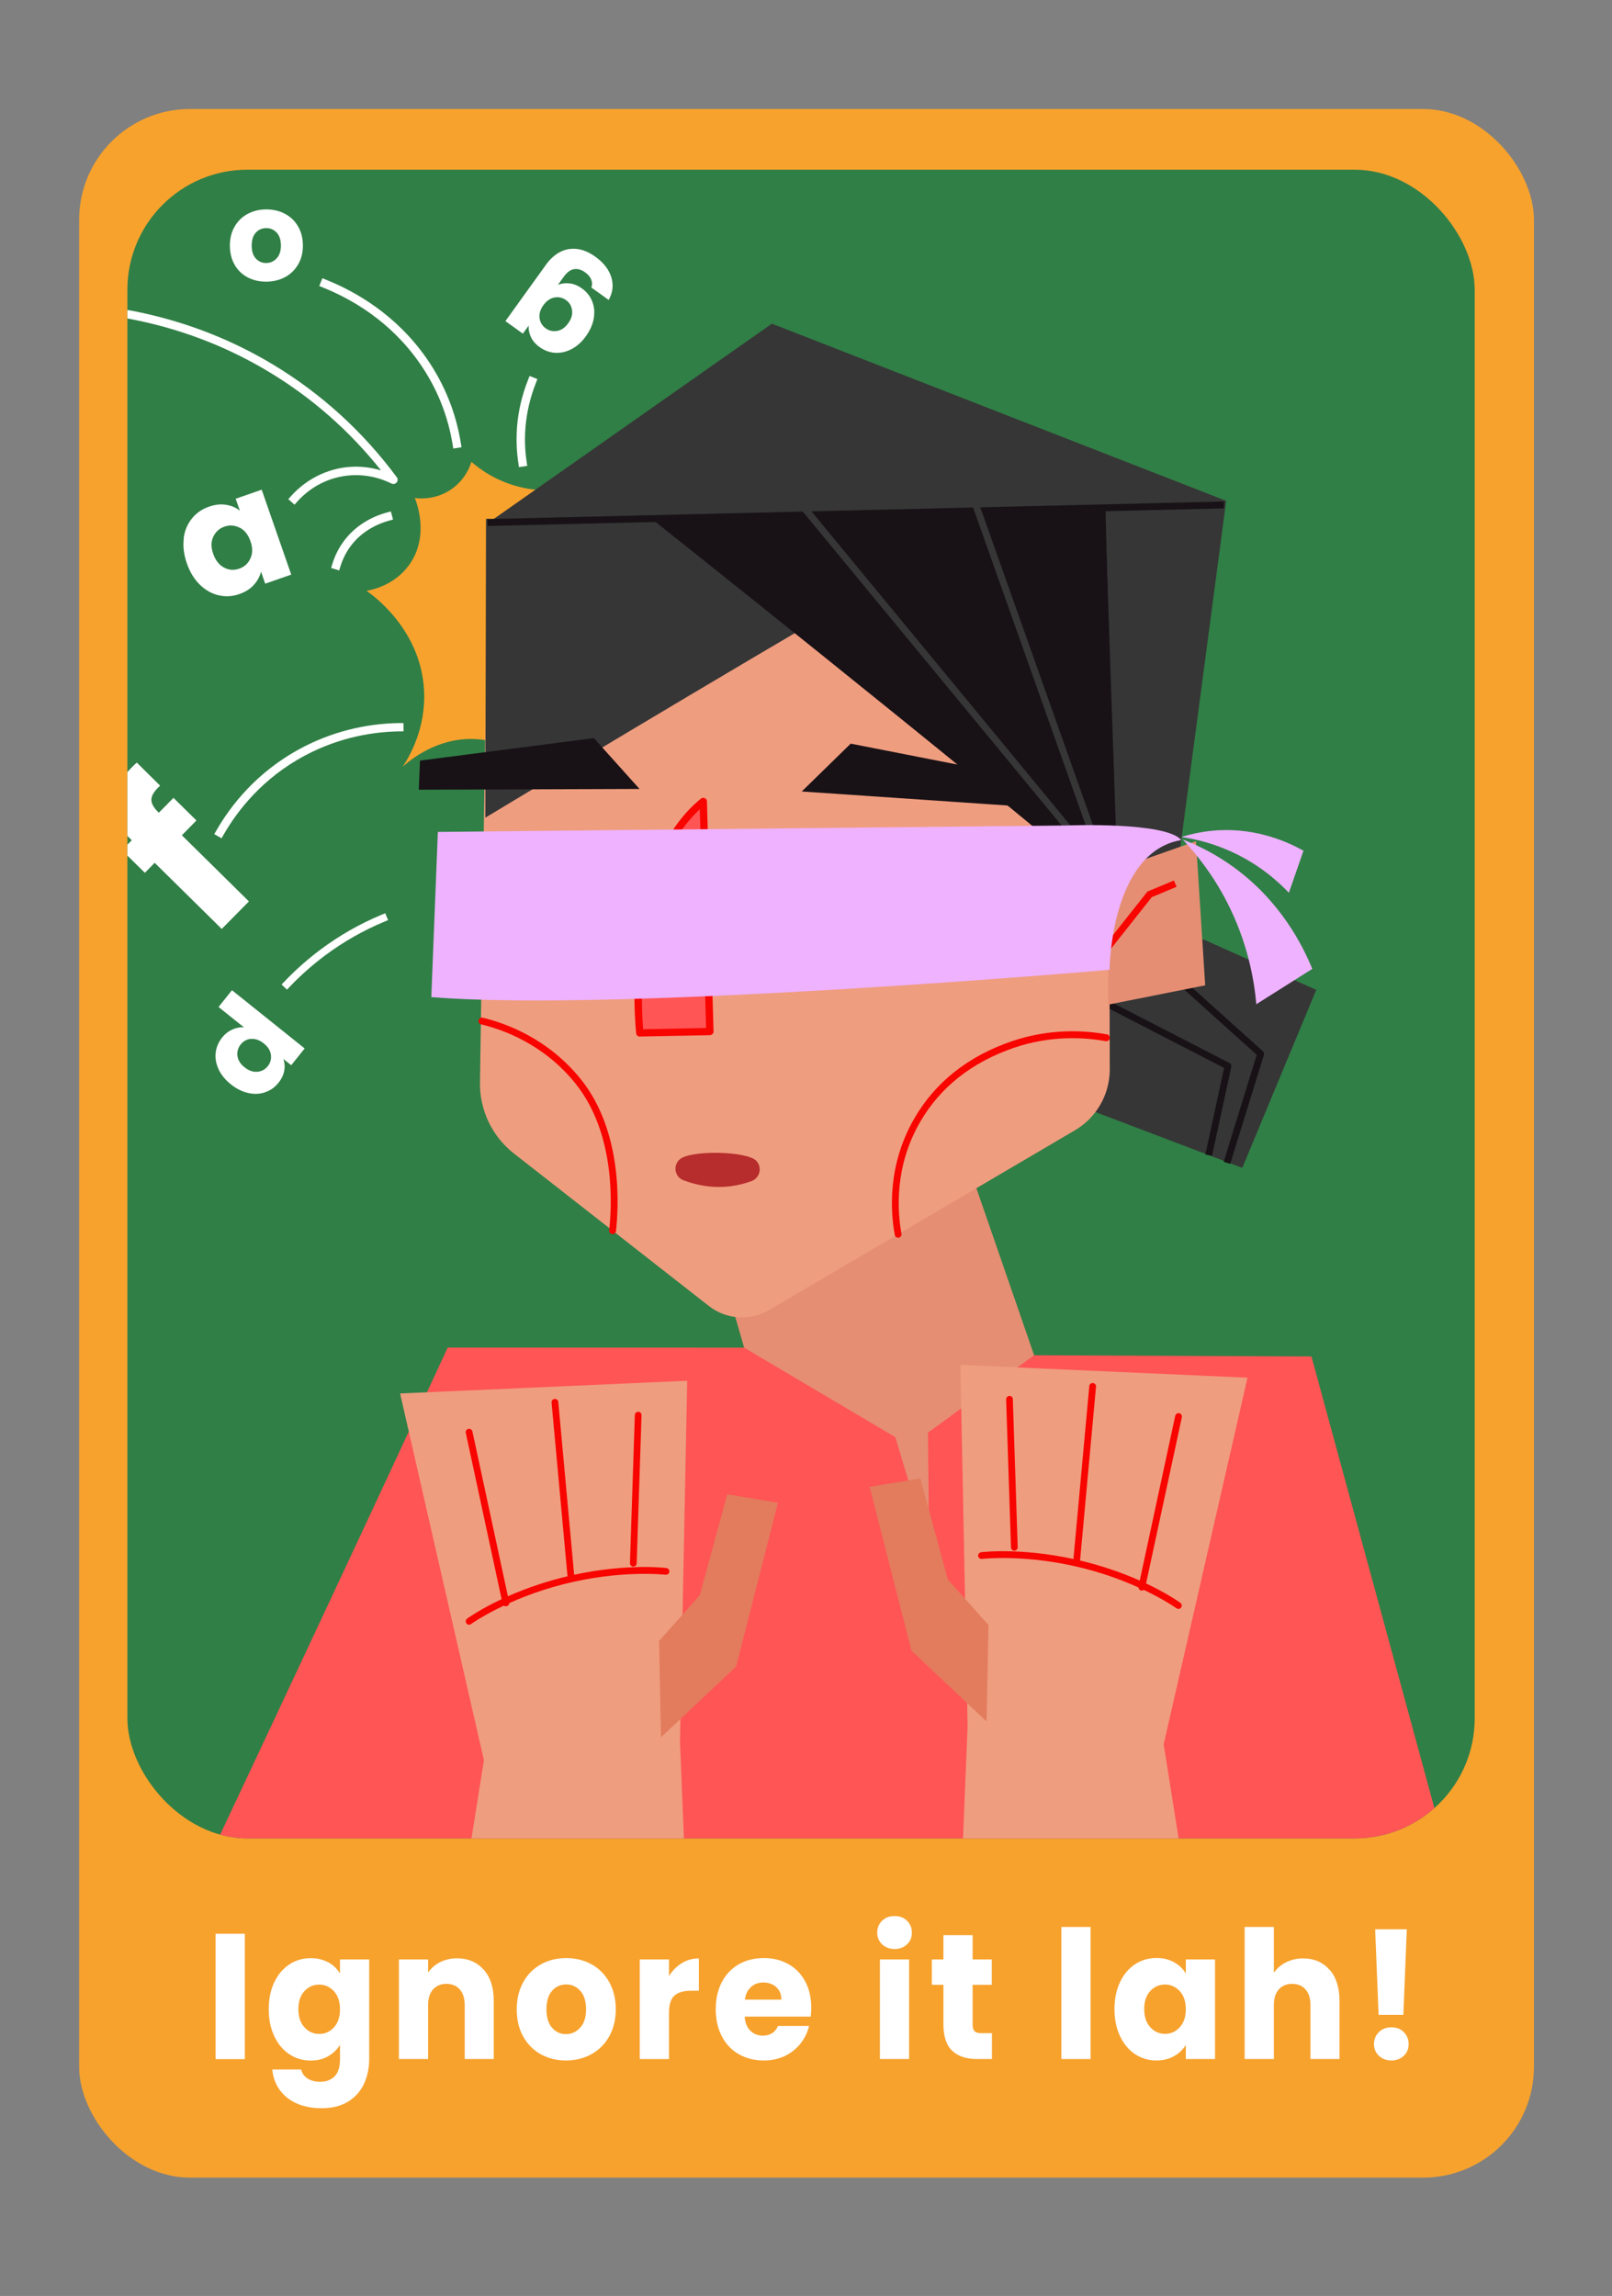 <?xml version="1.0" encoding="UTF-8"?>
<svg id="Layer_2" data-name="Layer 2" xmlns="http://www.w3.org/2000/svg" xmlns:xlink="http://www.w3.org/1999/xlink" viewBox="0 0 192.07 273.58">
  <rect x="0" y="0" width="192.07" height="273.58" fill="#808080" stroke="none"/>
  <defs>
    <style>
      .cls-1 {
        fill: #fff;
      }

      .cls-2 {
        fill: #181216;
      }

      .cls-3 {
        fill: #ef9d7f;
      }

      .cls-4 {
        fill: #363636;
      }

      .cls-5 {
        fill: #eeb2ff;
      }

      .cls-6 {
        fill: #f55;
      }

      .cls-7 {
        fill: #e58e73;
      }

      .cls-8 {
        fill: #f80500;
      }

      .cls-9 {
        fill: #307f46;
      }

      .cls-10 {
        clip-path: url(#clippath);
      }

      .cls-11 {
        fill: none;
      }

      .cls-12 {
        fill: #b72c2c;
      }

      .cls-13 {
        fill: #e27c5d;
      }

      .cls-14 {
        fill: #f7a22d;
      }
    </style>
    <clipPath id="clippath">
      <rect class="cls-11" x="15.18" y="20.22" width="160.53" height="198.84" rx="14.3" ry="14.3"/>
    </clipPath>
  </defs>
  <rect class="cls-14" x="9.43" y="12.99" width="173.34" height="246.49" rx="13.2" ry="13.2"/>
  <rect class="cls-9" x="15.18" y="20.22" width="160.53" height="198.84" rx="14.3" ry="14.3"/>
  <g>
    <path class="cls-1" d="M29.17,230.42v14.94h-3.48v-14.94h3.48Z"/>
    <path class="cls-1" d="M39.12,233.82c.6,.34,1.07,.79,1.39,1.34v-1.68h3.48v11.85c0,1.09-.21,2.08-.62,2.97-.41,.89-1.04,1.59-1.89,2.12s-1.9,.79-3.16,.79c-1.68,0-3.04-.42-4.09-1.24-1.04-.83-1.64-1.95-1.79-3.37h3.44c.11,.45,.37,.81,.77,1.07,.41,.26,.91,.39,1.5,.39,.72,0,1.29-.22,1.72-.65,.43-.43,.64-1.12,.64-2.07v-1.68c-.34,.55-.81,1-1.4,1.35s-1.29,.52-2.09,.52c-.94,0-1.78-.25-2.54-.75-.76-.5-1.36-1.22-1.8-2.15-.44-.93-.66-2-.66-3.22s.22-2.29,.66-3.21,1.04-1.63,1.8-2.13c.76-.5,1.61-.74,2.54-.74,.8,0,1.5,.17,2.11,.51Zm.67,3.45c-.48-.52-1.07-.79-1.76-.79s-1.28,.26-1.76,.78c-.48,.52-.72,1.23-.72,2.14s.24,1.63,.72,2.16,1.07,.8,1.76,.8,1.28-.26,1.76-.79c.48-.52,.72-1.24,.72-2.15s-.24-1.62-.72-2.15Z"/>
    <path class="cls-1" d="M57.64,234.7c.79,.9,1.19,2.14,1.19,3.71v6.94h-3.46v-6.45c0-.79-.2-1.41-.59-1.85-.39-.44-.92-.66-1.59-.66s-1.19,.22-1.59,.66c-.39,.44-.59,1.06-.59,1.85v6.45h-3.48v-11.87h3.48v1.57c.35-.52,.83-.94,1.42-1.24s1.27-.46,2.01-.46c1.33,0,2.39,.45,3.18,1.35Z"/>
    <path class="cls-1" d="M64.43,244.78c-.89-.5-1.59-1.21-2.1-2.13-.51-.92-.76-2-.76-3.23s.26-2.29,.77-3.22c.51-.93,1.22-1.64,2.12-2.14,.9-.5,1.9-.74,3.01-.74s2.12,.25,3.01,.74c.9,.5,1.6,1.21,2.12,2.14,.51,.93,.77,2,.77,3.22s-.26,2.29-.78,3.22c-.52,.93-1.23,1.64-2.14,2.14-.9,.5-1.91,.74-3.02,.74s-2.11-.25-3-.74Zm4.7-3.17c.47-.51,.7-1.24,.7-2.19s-.23-1.68-.68-2.19c-.46-.51-1.01-.77-1.68-.77s-1.24,.25-1.69,.76c-.45,.5-.67,1.24-.67,2.2s.22,1.68,.66,2.19c.44,.51,.99,.77,1.66,.77s1.23-.26,1.7-.77Z"/>
    <path class="cls-1" d="M81.24,233.92c.61-.38,1.29-.56,2.03-.56v3.85h-.96c-.87,0-1.52,.2-1.95,.58-.43,.39-.65,1.07-.65,2.05v5.51h-3.48v-11.87h3.48v1.98c.41-.65,.92-1.17,1.53-1.54Z"/>
    <path class="cls-1" d="M96.6,240.29h-7.87c.05,.74,.28,1.3,.68,1.69,.4,.39,.89,.58,1.48,.58,.87,0,1.47-.38,1.81-1.15h3.7c-.19,.78-.53,1.48-1.03,2.11-.5,.62-1.12,1.11-1.86,1.47-.75,.35-1.58,.53-2.5,.53-1.11,0-2.1-.25-2.97-.74s-1.55-1.21-2.03-2.13-.73-2-.73-3.23,.24-2.31,.72-3.23,1.16-1.63,2.02-2.13c.87-.5,1.87-.74,2.99-.74s2.07,.24,2.93,.72,1.52,1.17,2,2.06,.72,1.94,.72,3.13c0,.34-.02,.69-.06,1.06Zm-3.5-2.02c0-.62-.2-1.12-.61-1.49-.41-.37-.92-.55-1.53-.55s-1.08,.18-1.47,.53c-.4,.35-.65,.86-.74,1.51h4.35Z"/>
    <path class="cls-1" d="M105.1,231.68c-.39-.38-.58-.84-.58-1.39s.19-1.04,.58-1.42c.39-.38,.88-.56,1.5-.56s1.09,.19,1.47,.56c.39,.38,.58,.85,.58,1.42s-.19,1.02-.58,1.39c-.39,.38-.88,.56-1.47,.56s-1.11-.19-1.5-.56Zm3.22,1.8v11.87h-3.48v-11.87h3.48Z"/>
    <path class="cls-1" d="M118.19,242.27v3.08h-1.77c-1.26,0-2.25-.32-2.95-.97s-1.06-1.7-1.06-3.16v-4.72h-1.38v-3.02h1.38v-2.89h3.48v2.89h2.28v3.02h-2.28v4.77c0,.35,.08,.61,.24,.77,.16,.16,.43,.23,.81,.23h1.24Z"/>
    <path class="cls-1" d="M129.94,229.61v15.74h-3.48v-15.74h3.48Z"/>
    <path class="cls-1" d="M133.45,236.18c.44-.92,1.04-1.63,1.8-2.13,.76-.5,1.61-.74,2.54-.74,.8,0,1.5,.17,2.11,.51,.6,.34,1.07,.79,1.39,1.34v-1.68h3.48v11.87h-3.48v-1.68c-.34,.55-.81,1-1.41,1.34-.6,.34-1.31,.51-2.11,.51-.92,0-1.76-.25-2.52-.75-.76-.5-1.36-1.22-1.8-2.15-.44-.93-.66-2-.66-3.22s.22-2.29,.66-3.21Zm7.12,1.08c-.48-.52-1.07-.79-1.76-.79s-1.28,.26-1.76,.78c-.48,.52-.72,1.23-.72,2.14s.24,1.63,.72,2.16,1.07,.8,1.76,.8,1.28-.26,1.76-.79c.48-.52,.72-1.24,.72-2.15s-.24-1.62-.72-2.15Z"/>
    <path class="cls-1" d="M158.42,234.7c.79,.9,1.18,2.14,1.18,3.71v6.94h-3.46v-6.45c0-.79-.2-1.41-.59-1.85-.39-.44-.92-.66-1.59-.66s-1.19,.22-1.59,.66c-.39,.44-.59,1.06-.59,1.85v6.45h-3.48v-15.74h3.48v5.47c.35-.52,.83-.94,1.44-1.25,.61-.31,1.29-.47,2.05-.47,1.3,0,2.35,.45,3.13,1.35Z"/>
    <path class="cls-1" d="M164.29,244.96c-.39-.38-.58-.84-.58-1.39s.19-1.04,.58-1.43c.39-.38,.88-.57,1.5-.57s1.09,.19,1.47,.57,.58,.86,.58,1.43-.19,1.02-.58,1.39-.88,.56-1.47,.56-1.11-.19-1.5-.56Zm3.33-15.07l-.41,10.19h-2.95l-.41-10.19h3.76Z"/>
  </g>
  <g class="cls-10">
    <g>
      <polygon class="cls-4" points="143.42 111.95 156.83 117.95 148.02 139.16 128.82 131.86 130.53 111.95 143.42 111.95"/>
      <path class="cls-2" d="M144.42,137.73l-.8-.17,2.23-10.31-15.29-7.88,.37-.72,15.57,8.02c.16,.08,.25,.27,.21,.45l-2.3,10.62Z"/>
      <path class="cls-2" d="M146.58,138.68l-.78-.24,3.94-12.75-9.55-8.59,.54-.6,9.75,8.77c.12,.11,.16,.27,.12,.42l-4.02,13Z"/>
    </g>
    <path class="cls-14" d="M68.95,57.91c-1.2,.34-3.57,.83-6.47,.24-3.22-.65-5.37-2.29-6.31-3.12-.15,.5-.73,2.14-2.44,3.3-1.88,1.28-3.83,1.07-4.31,1.01,.08,.18,1.91,4.48-.72,8.04-1.76,2.39-4.4,2.91-5.03,3.02,.75,.52,6.43,4.57,6.85,11.77,.27,4.58-1.73,7.97-2.54,9.19,1.01-.9,4.14-3.44,8.47-3.3,1.23,.04,2.29,.28,3.16,.57,3.11-10.24,6.22-20.49,9.33-30.73Z"/>
    <polygon class="cls-4" points="58.84 61.83 91.97 38.57 146.1 59.68 140.14 104.71 125.67 113.2 58.84 61.83"/>
    <polygon class="cls-7" points="115.57 139.36 124.89 166.33 110.7 185.93 90.33 166.33 85.88 150.97 115.57 139.36"/>
    <path class="cls-6" d="M53.34,160.57c-11.19,24.3-33.17,70.92-33.17,70.92l154.63-1.75-18.54-68.11-33.05-.14-12.64,9.22,.13,13.92-4.02-13.38-18.02-10.67"/>
    <path class="cls-3" d="M132.12,84.27l.11,43.14c0,2.99-1.57,5.76-4.15,7.27l-36.45,21.42c-2.25,1.32-5.09,1.14-7.15-.47l-23.23-18.17c-2.63-2.05-4.13-5.22-4.06-8.55l.67-44.35,32.28-19.51,41.98,19.22Z"/>
    <path class="cls-4" d="M103.53,70.3c-15.73,9.05-45.7,27.13-45.7,27.13l.08-35.61s24.09,.24,34.42-.13c3.72,3.22,7.48,5.39,11.2,8.61Z"/>
    <g>
      <path class="cls-6" d="M83.78,95.5l.79,27.42-8.34,.16s-2.1-19.78,7.56-27.58Z"/>
      <path class="cls-8" d="M76.23,123.52c-.22,0-.41-.17-.43-.39-.09-.82-2.01-20.1,7.72-27.97,.13-.1,.31-.12,.46-.06,.15,.07,.25,.22,.25,.38l.79,27.42c0,.12-.04,.23-.12,.31s-.19,.13-.31,.14l-8.34,.16h0Zm7.15-27.09c-7.88,7.29-6.97,23.47-6.75,26.21l7.5-.15-.75-26.06Z"/>
    </g>
    <path class="cls-8" d="M107.01,147.48c-.19,0-.37-.14-.4-.34-.51-2.79-.89-8.3,2.33-13.87,2.5-4.32,6.41-7.42,11.62-9.2,4.54-1.55,8.67-1.3,11.33-.82,.22,.04,.37,.25,.33,.48-.04,.22-.24,.37-.48,.33-2.56-.46-6.55-.7-10.92,.79-5.02,1.72-8.78,4.69-11.18,8.83-3.09,5.34-2.72,10.64-2.23,13.32,.04,.22-.11,.44-.33,.48-.02,0-.05,0-.07,0Z"/>
    <g>
      <polygon class="cls-7" points="132.04 103.93 142.5 100.23 143.6 117.41 132.04 119.71 132.04 103.93"/>
      <path class="cls-8" d="M132.3,113.14l-.64-.51,5-6.32c.04-.05,.1-.1,.16-.12l3.05-1.27,.32,.75-2.95,1.23-4.94,6.24Z"/>
    </g>
    <path class="cls-8" d="M72.99,147.05s-.03,0-.05,0c-.22-.03-.39-.23-.36-.45,.3-2.57,.88-11.41-4.02-17.5-3.79-4.71-8.67-6.43-11.24-7.04-.22-.05-.36-.27-.3-.49,.05-.22,.28-.36,.49-.3,2.68,.63,7.75,2.43,11.69,7.32,5.1,6.34,4.5,15.46,4.19,18.11-.02,.21-.2,.36-.41,.36Z"/>
    <path class="cls-2" d="M77.24,61.44s37.32,29.63,56,45.43c-.51-14.57-1.57-45.85-1.57-45.85l-54.43,.42Z"/>
    <path class="cls-4" d="M96.89,111.22c4.46,3.41,9.92,1.89,14.14-1.15,1.08-.84,3.23-.9,3.96,.5-1.86,.02-2.58,.56-4.12,1.59-1.4,.95-3,1.81-4.73,2.24-1.71,.43-3.57,.51-5.31,.06-1.74-.46-3.32-1.33-4.52-2.68-.15-.16-.13-.42,.03-.56,.16-.14,.39-.13,.55,.01h0Z"/>
    <path class="cls-5" d="M140.93,100.04c1.77,.68,3.84,1.69,5.95,3.21,5.64,4.05,8.31,9.34,9.48,12.2-2.22,1.4-4.45,2.81-6.67,4.21-.25-2.87-1.02-7.36-3.51-12.2-1.68-3.26-3.64-5.7-5.25-7.42Z"/>
    <path class="cls-5" d="M140.75,99.74c1.22-.38,2.72-.72,4.47-.81,4.66-.24,8.28,1.43,10.09,2.44-.58,1.67-1.16,3.34-1.74,5.01-1.34-1.41-3.61-3.44-6.95-4.94-2.24-1.01-4.3-1.48-5.86-1.7Z"/>
    <path class="cls-12" d="M90.12,138.33c.73,.78,.42,2.04-.59,2.41-.68,.25-1.47,.47-2.35,.59-2.32,.32-4.32-.15-5.76-.7-1.02-.39-1.26-1.72-.46-2.46,1.25-1.16,8.06-1.03,9.17,.16Z"/>
    <polygon class="cls-2" points="95.53 94.31 121.78 96.1 121.86 92.63 101.36 88.61 95.53 94.31"/>
    <polygon class="cls-2" points="76.2 94.01 49.9 94.1 50.04 90.63 70.76 87.95 76.2 94.01"/>
    <g>
      <polygon class="cls-3" points="114.56 223.58 115.29 205.7 114.43 162.64 148.64 164.16 138.65 207.85 141.2 223.88 114.56 223.58"/>
      <polygon class="cls-13" points="117.55 205.13 108.6 196.68 103.62 177.17 109.66 176.17 112.93 188.2 117.78 193.64 117.55 205.13"/>
      <path class="cls-8" d="M120.86,184.78c-.22,0-.39-.17-.4-.39l-.58-17.64c0-.22,.17-.41,.39-.42,.25,.02,.41,.17,.41,.39l.58,17.64c0,.22-.17,.41-.39,.42h-.01Z"/>
      <path class="cls-8" d="M128.29,186.32s-.02,0-.04,0c-.22-.02-.38-.22-.36-.44l1.9-20.72c.02-.22,.21-.38,.44-.36,.22,.02,.38,.22,.36,.44l-1.9,20.72c-.02,.21-.19,.36-.4,.36Z"/>
      <path class="cls-8" d="M136.04,189.52s-.06,0-.08,0c-.22-.05-.35-.26-.31-.48l4.38-20.34c.05-.22,.26-.35,.48-.31,.22,.05,.35,.26,.31,.48l-4.38,20.34c-.04,.19-.21,.32-.39,.32Z"/>
      <path class="cls-8" d="M140.42,191.72c-.08,0-.16-.03-.24-.08-.04-.03-4.23-3.03-11.05-4.76-6.84-1.74-12.08-1.13-12.13-1.12-.22,.02-.42-.13-.45-.35-.03-.22,.13-.42,.35-.45,.22-.03,5.45-.63,12.42,1.14,6.98,1.77,11.15,4.76,11.32,4.89,.18,.13,.22,.38,.09,.56-.08,.11-.2,.17-.32,.17Z"/>
    </g>
    <g>
      <polygon class="cls-3" points="81.75 225.47 81.02 207.58 81.88 164.53 47.67 166.04 57.66 209.74 55.11 225.77 81.75 225.47"/>
      <polygon class="cls-13" points="78.76 207.01 87.71 198.57 92.69 179.06 86.65 178.06 83.38 190.09 78.53 195.53 78.76 207.01"/>
      <path class="cls-8" d="M75.46,186.67h-.01c-.22,0-.4-.19-.39-.42l.58-17.64c0-.22,.22-.39,.41-.39,.22,0,.4,.19,.39,.42l-.58,17.64c0,.22-.19,.39-.4,.39Z"/>
      <path class="cls-8" d="M68.02,188.21c-.21,0-.38-.16-.4-.36l-1.9-20.72c-.02-.22,.14-.42,.36-.44,.24-.01,.42,.14,.44,.36l1.9,20.72c.02,.22-.14,.42-.36,.44-.01,0-.03,0-.04,0Z"/>
      <path class="cls-8" d="M60.27,191.4c-.19,0-.35-.13-.39-.32l-4.38-20.34c-.05-.22,.09-.43,.31-.48,.22-.04,.43,.09,.48,.31l4.38,20.34c.05,.22-.09,.43-.31,.48-.03,0-.06,0-.08,0Z"/>
      <path class="cls-8" d="M55.89,193.6c-.12,0-.25-.06-.32-.17-.13-.18-.09-.43,.09-.56,.17-.13,4.34-3.12,11.32-4.89,6.98-1.77,12.21-1.17,12.42-1.14,.22,.03,.38,.23,.35,.45-.03,.22-.22,.38-.45,.35-.05,0-5.31-.61-12.13,1.12-6.82,1.73-11,4.73-11.05,4.76-.07,.05-.15,.08-.24,.08Z"/>
    </g>
    <path class="cls-1" d="M21.88,64.16c.12-.92,.45-1.71,.98-2.37,.53-.66,1.21-1.13,2.05-1.42,.71-.25,1.39-.32,2.03-.22,.64,.1,1.19,.34,1.64,.71l-.5-1.43,3.1-1.08,3.52,10.12-3.1,1.08-.5-1.43c-.14,.58-.43,1.1-.86,1.58s-1.01,.84-1.73,1.09c-.82,.29-1.65,.33-2.47,.14-.83-.19-1.57-.62-2.24-1.27-.67-.66-1.18-1.5-1.54-2.54-.36-1.04-.48-2.02-.36-2.94Zm6.67-1.28c-.58-.3-1.19-.34-1.8-.13-.62,.21-1.06,.62-1.34,1.21-.28,.59-.28,1.27,0,2.05,.27,.77,.7,1.31,1.28,1.62s1.19,.35,1.81,.13c.62-.21,1.06-.62,1.34-1.22,.27-.6,.28-1.28,0-2.06-.27-.77-.7-1.31-1.28-1.61Z"/>
    <path class="cls-1" d="M29.49,33.04c-.66-.35-1.17-.85-1.54-1.5s-.56-1.41-.56-2.28,.19-1.62,.57-2.27c.38-.65,.9-1.16,1.56-1.51s1.4-.53,2.22-.53,1.56,.18,2.22,.53,1.18,.85,1.56,1.51c.38,.66,.57,1.41,.57,2.27s-.19,1.62-.58,2.27c-.39,.66-.91,1.16-1.58,1.51s-1.41,.52-2.23,.52-1.56-.17-2.21-.52Zm3.46-2.24c.35-.36,.52-.88,.52-1.54s-.17-1.19-.5-1.54c-.34-.36-.75-.54-1.24-.54s-.91,.18-1.24,.53-.5,.87-.5,1.55,.16,1.19,.49,1.54c.33,.36,.73,.54,1.22,.54s.91-.18,1.25-.54Z"/>
    <path class="cls-1" d="M63.27,40.17c-.22-.45-.31-.91-.28-1.37l-.69,.96-2.08-1.5,4.88-6.78c.45-.62,.98-1.1,1.59-1.43,.61-.33,1.28-.46,2-.39,.72,.07,1.46,.37,2.22,.91,1.01,.72,1.65,1.55,1.93,2.47,.28,.92,.18,1.83-.32,2.7l-2.06-1.48c.12-.31,.11-.62-.02-.95s-.38-.62-.74-.87c-.43-.31-.86-.43-1.29-.37-.43,.06-.85,.37-1.24,.91l-.69,.96c.43-.17,.9-.23,1.4-.17s.99,.26,1.47,.61c.56,.4,.96,.91,1.21,1.53,.25,.62,.31,1.29,.19,2.01-.12,.72-.43,1.43-.93,2.13-.5,.7-1.08,1.22-1.72,1.55s-1.3,.48-1.96,.44-1.27-.27-1.83-.67c-.48-.34-.83-.75-1.05-1.2Zm1.02-2.26c.07,.51,.31,.91,.73,1.21,.41,.3,.87,.4,1.37,.31,.5-.09,.94-.39,1.31-.91,.38-.52,.53-1.03,.46-1.55s-.31-.92-.72-1.21c-.41-.3-.87-.4-1.38-.31-.5,.09-.94,.4-1.32,.92-.37,.52-.52,1.03-.45,1.54Z"/>
    <path class="cls-1" d="M23.41,97.76l-1.74,1.77,7.99,7.88-3.24,3.28-7.99-7.88-1.17,1.19-2.73-2.69,1.17-1.19-.31-.3c-1.32-1.3-1.95-2.67-1.89-4.1,.06-1.43,.81-2.88,2.25-4.33,.24-.24,.42-.42,.55-.52l2.78,2.75c-.66,.59-1,1.12-1.04,1.59-.04,.47,.23,.98,.79,1.54l.1,.09,1.74-1.77,2.73,2.69Z"/>
    <path class="cls-1" d="M26.04,127.4c-.3-.66-.42-1.32-.34-1.97,.08-.65,.33-1.25,.76-1.79,.34-.43,.75-.75,1.21-.96,.46-.21,.93-.3,1.4-.26l-3.03-2.43,1.6-2,8.66,6.94-1.6,2-.94-.75c.16,.44,.2,.91,.11,1.4s-.32,.98-.69,1.44c-.43,.54-.96,.92-1.59,1.13-.63,.22-1.3,.25-2.01,.09-.71-.16-1.41-.5-2.08-1.04s-1.16-1.14-1.46-1.8Zm3.88-3.62c-.51,.05-.92,.27-1.24,.67-.32,.4-.45,.85-.39,1.36,.06,.5,.34,.96,.84,1.36,.5,.4,1.01,.58,1.52,.54s.93-.26,1.25-.66c.32-.4,.44-.85,.38-1.36-.07-.51-.35-.96-.85-1.36-.5-.4-1-.58-1.52-.53Z"/>
    <path class="cls-1" d="M35.1,60.14l-.75-.66,.33-.37c.83-.93,2.64-2.59,5.45-3.24,2.08-.48,3.9-.23,5.27,.18-3.75-4.71-8.24-8.66-13.36-11.74-9.69-5.84-19.32-7.15-25.69-7.22h-.5s.01-1.01,.01-1.01h.5c6.49,.08,16.31,1.42,26.19,7.37,5.74,3.46,10.7,7.98,14.73,13.42,.14,.19,.13,.44-.02,.62-.15,.18-.4,.23-.61,.13-1.13-.57-3.46-1.42-6.31-.77-2.54,.58-4.18,2.08-4.92,2.92l-.33,.37Z"/>
    <path class="cls-1" d="M40.41,67.97l-.96-.29,.15-.48c.3-.98,.75-1.89,1.35-2.7,1.63-2.22,3.92-3.1,5.14-3.43l.48-.13,.26,.97-.48,.13c-1.09,.3-3.14,1.09-4.59,3.06-.53,.72-.93,1.52-1.2,2.4l-.15,.48Z"/>
    <path class="cls-1" d="M54.01,53.46l-.08-.49c-.57-3.51-1.89-6.76-3.91-9.67-3.51-5.06-8.2-7.7-11.52-9.03l-.46-.19,.37-.93,.46,.19c3.44,1.38,8.31,4.12,11.97,9.38,2.11,3.04,3.48,6.43,4.07,10.08l.08,.49-.99,.16Z"/>
    <path class="cls-1" d="M61.83,55.65l-.07-.49c-.22-1.44-.26-2.9-.15-4.34,.15-1.88,.59-3.75,1.31-5.56l.18-.46,.93,.37-.18,.47c-.68,1.72-1.09,3.49-1.24,5.27-.11,1.37-.07,2.75,.14,4.11l.07,.49-.99,.15Z"/>
    <path class="cls-1" d="M26.4,99.89l-.87-.5,.25-.43c1.67-2.91,4.77-6.97,10.08-9.8,3.57-1.91,7.62-2.95,11.71-3h.5s.01,.99,.01,.99h-.5c-2.74,.04-6.91,.56-11.25,2.88-5.1,2.72-8.08,6.63-9.68,9.42l-.25,.43Z"/>
    <path class="cls-1" d="M34.19,117.92l-.64-.61,.31-.32c1.34-1.41,2.8-2.7,4.34-3.85,2.25-1.68,4.71-3.08,7.29-4.15l.41-.17,.34,.82-.41,.17c-2.51,1.04-4.9,2.4-7.1,4.04-1.5,1.12-2.92,2.38-4.23,3.75l-.3,.32Z"/>
    <g>
      <path class="cls-2" d="M77.35,61.59s37.21,29.54,55.84,45.3c-.46-11.23-.85-22.56-1.16-33.99-.11-4.15-.22-8.28-.31-12.4-18.12,.36-36.24,.73-54.37,1.09Z"/>
      <rect class="cls-2" x="58.08" y="60.8" width="87.77" height=".82" transform="translate(-1.44 2.46) rotate(-1.37)"/>
      <polygon class="cls-4" points="131.94 105.59 131.8 105.21 114.85 57.39 115.62 57.12 115.76 57.51 132.71 105.32 131.94 105.59"/>
      <polygon class="cls-4" points="131.86 104.88 131.6 104.56 94.59 59.67 95.22 59.15 95.48 59.47 132.49 104.36 131.86 104.88"/>
    </g>
    <path class="cls-5" d="M52.17,99.13c25.02-.26,75.07-.77,75.07-.77,0,0,11.67-.47,13.51,1.74-8.43,1.4-8.55,15.46-8.55,15.46,0,0-58.39,5.09-80.81,3.25,.26-6.56,.52-13.12,.78-19.68Z"/>
  </g>
</svg>